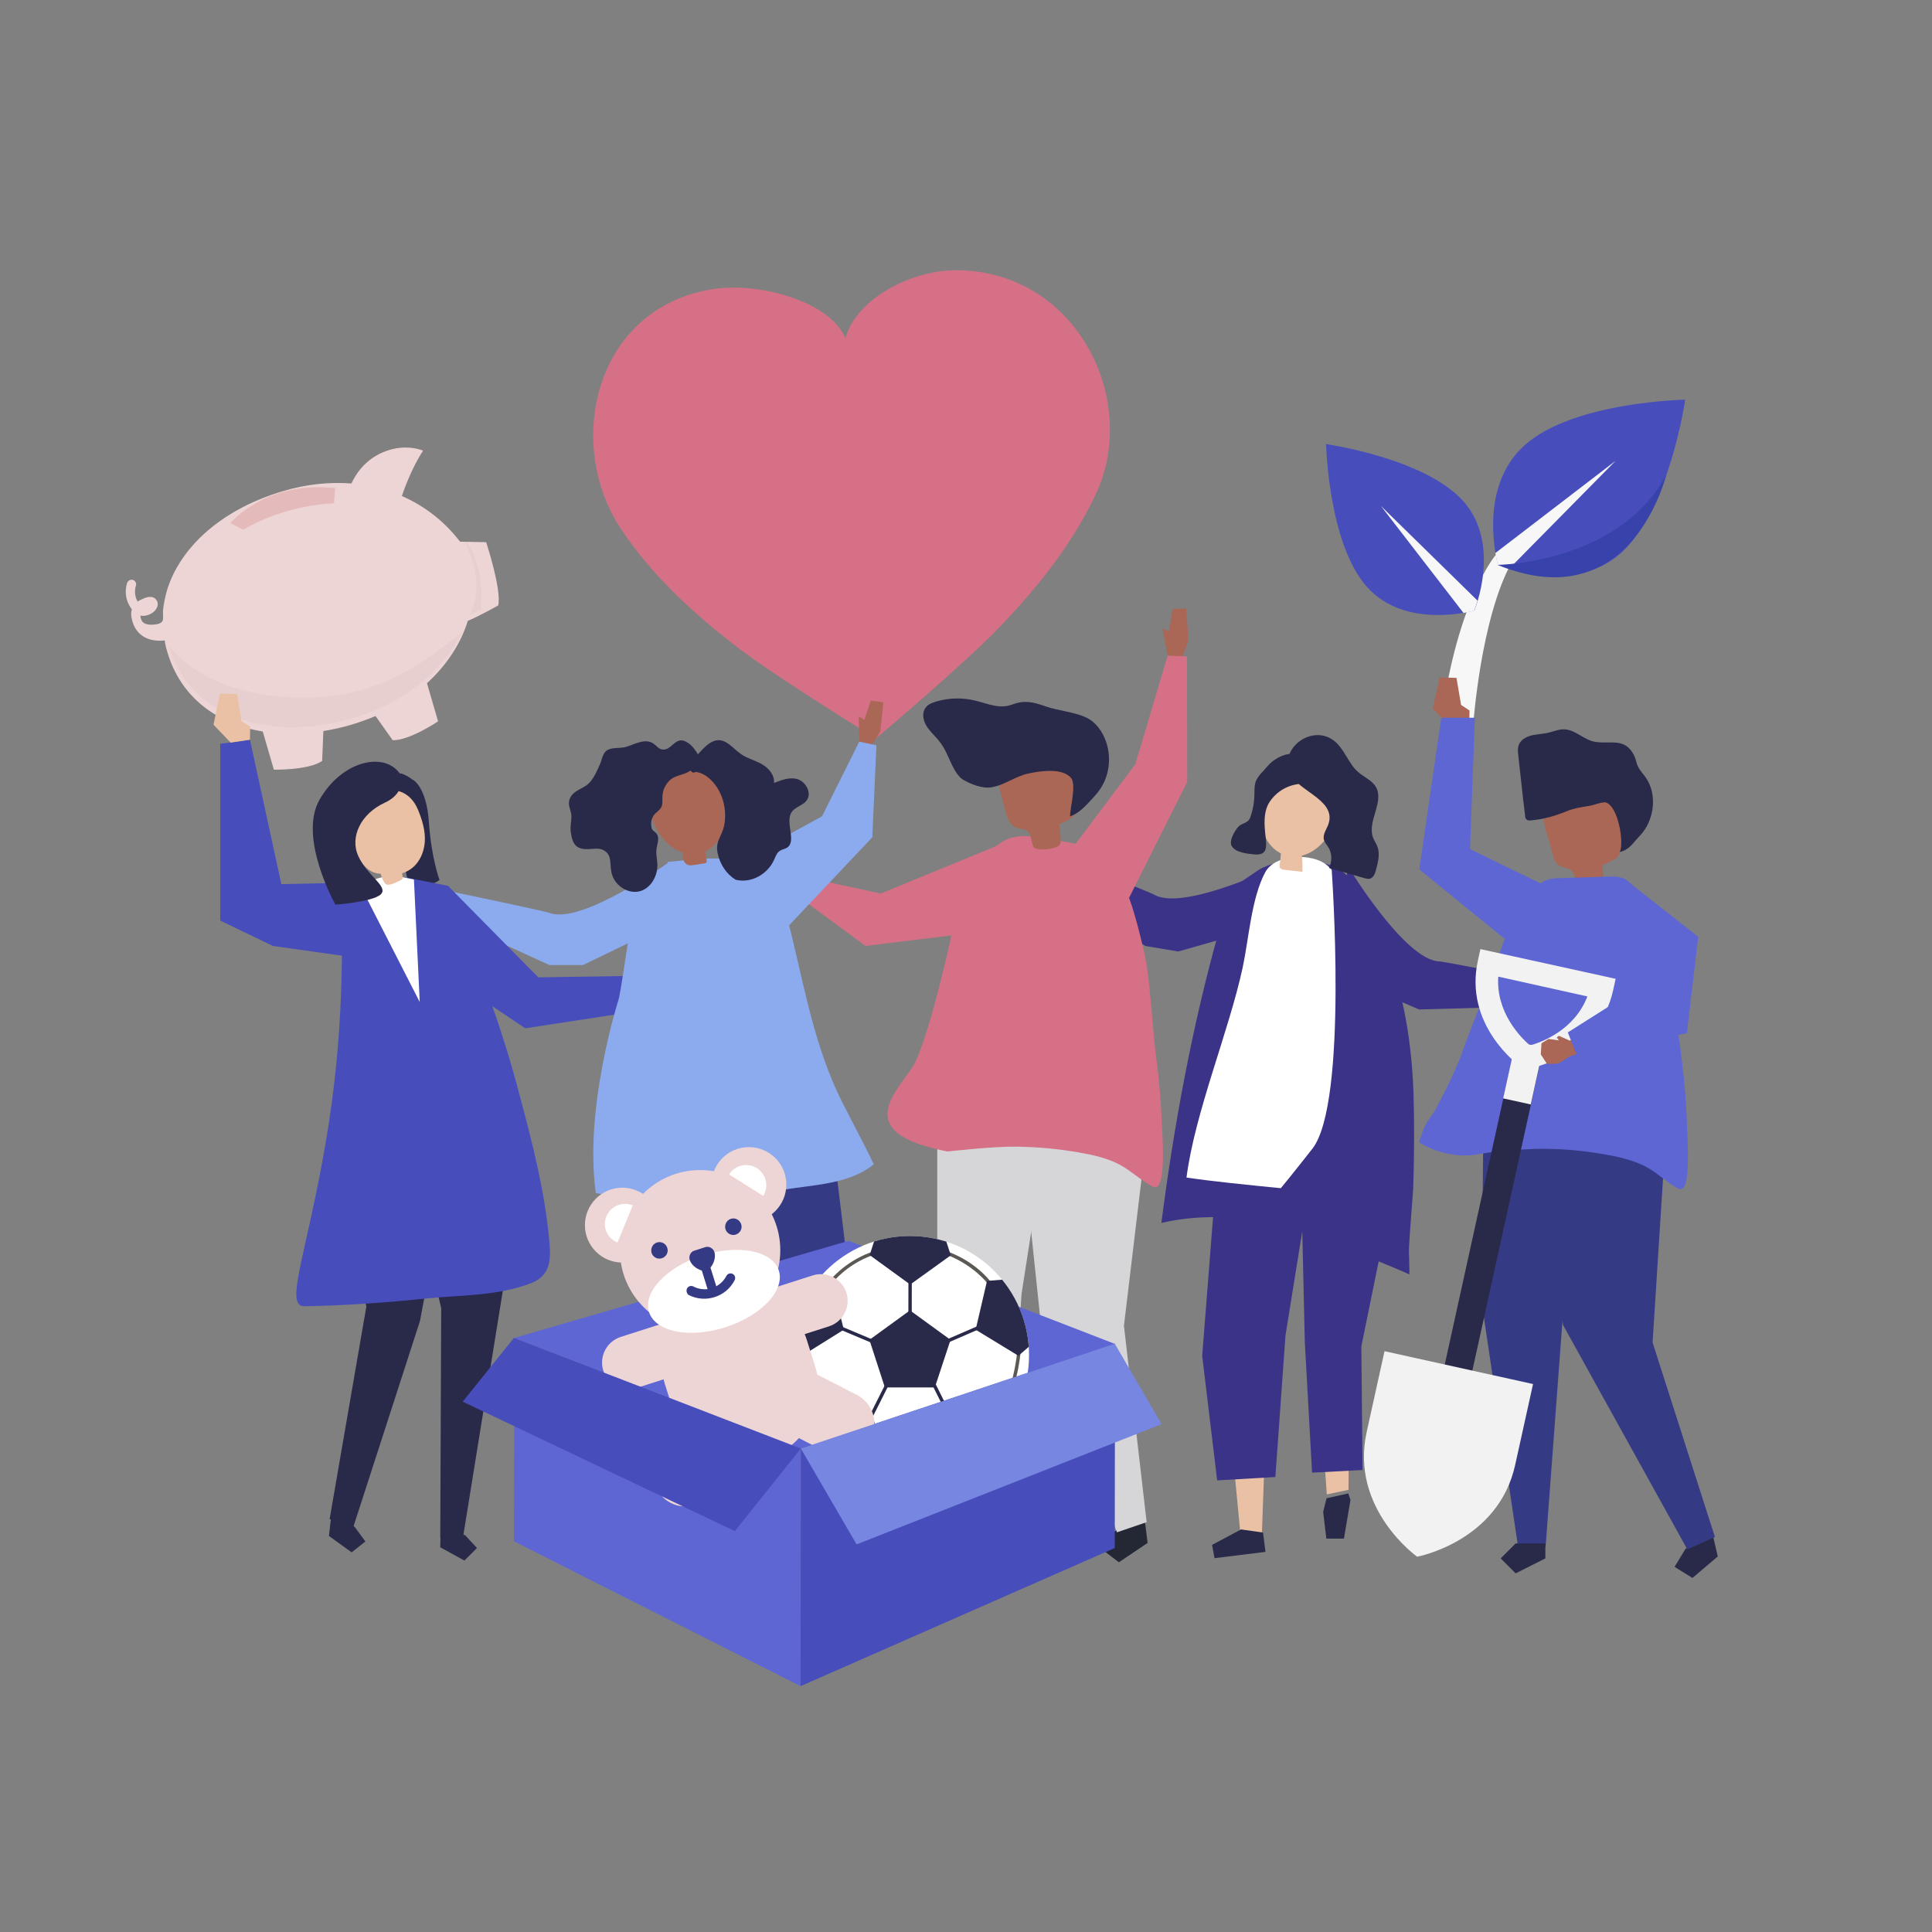 <?xml version="1.0" encoding="utf-8"?>
<!-- Generator: Adobe Illustrator 23.0.1, SVG Export Plug-In . SVG Version: 6.00 Build 0)  -->
<svg version="1.1" id="Layer_1" xmlns="http://www.w3.org/2000/svg" xmlns:xlink="http://www.w3.org/1999/xlink" x="0px" y="0px"
	 viewBox="0 0 800 800" style="enable-background:new 0 0 800 800;" xml:space="preserve">
<rect x="0" y="0" width="800" height="800" fill="#808080" stroke="none"/>
<style type="text/css">
	.st0{fill:#3B3387;}
	.st1{fill:#F7F7F7;}
	.st2{fill:#474EBB;}
	.st3{fill:#3742AA;}
	.st4{fill:#AA6755;}
	.st5{fill:#292949;}
	.st6{fill:#353A85;}
	.st7{fill:#5D66D3;}
	.st8{fill:#F2F2F2;}
	.st9{fill:#EED5D5;}
	.st10{fill:#E5BABA;}
	.st11{opacity:3.000000e-02;enable-background:new    ;}
	.st12{fill:#EAC1A4;}
	.st13{fill:#FFFFFF;}
	.st14{fill:#8CABEF;}
	.st15{fill:#D67086;}
	.st16{fill:#242835;}
	.st17{fill:#D6D6D8;}
	.st18{clip-path:url(#SVGID_3_);}
	.st19{fill:#5C5955;}
	.st20{clip-path:url(#SVGID_5_);}
	.st21{clip-path:url(#SVGID_7_);}
	.st22{clip-path:url(#SVGID_9_);}
	.st23{clip-path:url(#SVGID_11_);}
	.st24{clip-path:url(#SVGID_13_);}
	.st25{clip-path:url(#SVGID_15_);}
	.st26{clip-path:url(#SVGID_17_);}
	.st27{fill:#7786E0;}
</style>
<g id="Object">
	<g>
		<g>
			<path class="st0" d="M558.5,359.3c0,0,23.3,38.4,37.5,38.8c1.8,0,39.8,7.5,39.8,7.5l1.8,11l-50,1.4l-12.8-5.5l-23.9-27.1
				L558.5,359.3z"/>
		</g>
		<g>
			<path class="st1" d="M619.5,229.6c0,0-16,18.3-22.7,68.8l13.2,2.2c0,0,3-44.6,16.1-68L619.5,229.6z"/>
			<g>
				<path class="st2" d="M697.8,165.5c0,0-46.1,0.8-66.3,18.7c-20.3,17.9-11.2,49.8-11.2,49.8s30.5,12.9,50.8-4.9
					C691.3,211.1,697.8,165.5,697.8,165.5z"/>
				<path class="st1" d="M620.2,233.9c0,0,1.8,0.7,4.7,1.6l44.1-44.7L619.2,229C619.7,232.1,620.2,233.9,620.2,233.9z"/>
			</g>
			<g>
				<path class="st2" d="M549.1,183.9c0,0,0.9,41.1,16.9,59.1s44.5,9.8,44.5,9.8s11.4-27.3-4.6-45.3
					C589.8,189.6,549.1,183.9,549.1,183.9z"/>
				<path class="st1" d="M610.4,252.9c0,0,0.7-1.6,1.4-4.2l-40-39.2l34.2,44.3C608.7,253.4,610.4,252.9,610.4,252.9z"/>
			</g>
			<path class="st3" d="M620.2,233.9c0,0,50-0.6,69.7-37.1C689.9,196.8,675.5,256.6,620.2,233.9z"/>
		</g>
		<g>
			<g>
				<polygon class="st4" points="600.4,300.8 593.3,293.4 596.1,280.5 603.1,280.7 605,291.9 608.5,294.2 608.4,299.6 				"/>
			</g>
			<g>
				<g>
					<path class="st4" d="M653,367.2c3.6-0.2,7.1-0.3,10.7-0.5c0.2-2.8,0.1-5.7-0.1-8.5c0,0.3,5.7-2.7,6.2-3.3
						c1.4-2,1.6-5.2,2.2-7.6c1.3-5,2.5-10.5-0.2-14.9c-2.7-4.6-8.6-6.1-13.9-6.2c-6.7-0.2-14.1,1.8-17.5,7.5
						c-3.1,5.2,0.8,12.8,2,18.2c0.6,2.7,1.4,5.8,3.9,6.9c1.3,0.6,2.9,0.5,4.1,1.4C652.4,361.6,652,364.8,653,367.2z"/>
				</g>
				<g>
					<path class="st5" d="M629.9,323.8c-0.4-3.7-0.8-7.4-1.2-11c-0.2-1.4-0.3-2.8,0.1-4.1c0.7-2.2,2.9-3.5,5.1-4.1
						c2.2-0.6,4.5-0.6,6.8-1.1c2.4-0.5,4.7-1.6,7.1-1.5c4.6,0.2,8.2,4.5,12.8,5.2c6.3,1,12.2-1.9,16,5.5c0.7,1.4,0.9,2.9,1.5,4.4
						c0.8,1.8,2.3,3.3,3.4,4.9c5,7.2,3.4,18.1-2.6,24.2c-2.9,3-4.1,5.6-8.2,6.6c1.9-3.8-0.6-18.8-5.7-20.5c-1.4-0.4-5.4,1.2-6.9,1.4
						c-3.3,0.5-6.5,1-9.6,2.3c-4.6,1.9-9.6,3.3-14.6,3.7c-0.6,0.1-1.4,0.1-1.8-0.4c-0.5-0.4-0.6-1.1-0.6-1.7
						C630.9,333,630.4,328.4,629.9,323.8z"/>
				</g>
			</g>
			<g>
				<g>
					<g>
						<polygon class="st5" points="709.9,638.5 711.3,644.5 700.8,653.4 693.4,648.8 697.9,641.4 708.5,632.5 						"/>
					</g>
					<g>
						<polygon class="st6" points="685.3,453 689.7,471.2 684.3,555.9 710.1,636.4 698.7,641.6 647.3,548.8 641.2,519.1
							637.9,456.3 						"/>
					</g>
				</g>
				<g>
					<g>
						<polygon class="st6" points="614.3,460.3 613.5,539.1 628.6,640.5 640,640.5 647,546.8 662.4,453.2 						"/>
					</g>
					<g>
						<polygon class="st5" points="639.9,639.1 639.9,645.3 627.6,651.5 621.4,645.3 627.6,639.1 						"/>
					</g>
				</g>
				<g>
					<path class="st7" d="M698.9,475.2c0.2,7.2,0,16.9-2.8,17.2c-0.5,0.1-1-0.2-1.5-0.4c-4.8-2.6-8.2-6.3-12.9-8.8
						c-4.9-2.6-10.6-4-16.1-5c-8.3-1.5-16.7-2.4-25.1-2.5c-6.6-0.1-13.3,0.5-19.9,1c-5.5,0.5-10.6,2.1-16.2,1.7
						c-5.7-0.4-11.4-2.1-16.3-5.1c-0.2-0.1-0.4-0.2-0.4-0.4c-0.1-0.2,0-0.5,0.1-0.7c1.2-3.2,2-6.4,4.1-9c2.4-3,4-6.7,5.8-10.1
						c3.6-7,6.9-14.4,9.4-21.9c3.8-10.2,8.1-20.1,11.7-30.4c2.5-7.1,4.8-14.3,8.2-21c2.7-5.3,7.5-13,13.2-15.3
						c2-0.8,4.1-0.9,6.2-0.9c6.4-0.2,12.8-0.4,19.1-0.6c2.3-0.1,4.7-0.1,6.9,0.8c3.2,1.4,5,4.8,6.6,7.9c7.1,13.9,11.6,29,14.1,44.5
						c1.3,8.1,2.6,16.2,3.5,24.4c1.1,9.1,1.8,18.2,2,27.4C698.7,469,698.8,471.8,698.9,475.2z"/>
				</g>
			</g>
			<g>
				<polygon class="st7" points="624.2,389.7 587.7,360 596.8,297.2 610.7,297.2 608.7,351.6 641,367.3 				"/>
			</g>
		</g>
		<g>

				<rect x="523.2" y="515.9" transform="matrix(0.215 -0.977 0.977 0.215 -27.863 1008.812)" class="st5" width="181.5" height="11.7"/>
			<path class="st8" d="M573.3,559.5l-7.4,33.5c-7,31.8,20.9,51.6,20.9,51.6s33.6-6.2,40.6-38l7.4-33.5L573.3,559.5z"/>
			<g>
				<g>
					<path class="st8" d="M631.3,442.9l-1.6-1.2c-1-0.7-23.7-17.2-17.7-44.1l1-4.6l56,12.3l-1,4.6c-5.9,26.9-33.5,32.3-34.6,32.5
						L631.3,442.9z M620.4,404.4c-1,14.7,9.1,25,13.1,28.5c5.1-1.4,18.5-6.5,23.8-20.3L620.4,404.4z"/>
				</g>

					<rect x="618.8" y="439" transform="matrix(0.215 -0.977 0.977 0.215 60.483 964.998)" class="st8" width="24.1" height="11.7"/>
			</g>
		</g>
		<g>
			<g>
				<polygon class="st4" points="655.2,428.8 650,430.9 645.5,428.9 644.6,429.6 645.5,430.8 641.2,430.2 638.3,432 638,436.6
					640.6,440.6 645.2,440.4 649.9,437.5 657.1,434.9 				"/>
			</g>
			<g>
				<polygon class="st7" points="649.2,427.5 678.4,409 672.5,363.8 703.2,387.9 698.5,427.8 653.2,437.7 				"/>
			</g>
		</g>
		<g>
			<path class="st9" d="M54.6,252.3c-0.9-1.1-1.6-2.5-2-3.8c-0.7-2.2-0.7-4.7,0-7c0.3-1,1.3-1.6,2.3-1.4c1,0.2,1.7,1.3,1.4,2.3
				c-0.7,2.3-0.5,4.6,0.7,6.7c0.4-0.3,0.9-0.6,1.4-0.8c1.8-0.9,4.4-1.9,6-0.3c1.8,1.8,0.7,4.4-1.2,5.7c-1.5,1-3.4,1.6-5.1,1.2
				c0.3,2.3,1.1,3.4,3.4,3.7c1.4,0.2,4.8,0.1,5.7-1.3c0.6-0.9,0.2-3.4,0.3-4.5c0.3-3.1,1-6.2,1.9-9.2c2-6.1,5.3-11.7,9.4-16.6
				c9.3-11.1,22.5-18.6,36.3-23c0.8-0.2,1.5-0.5,2.3-0.7c9.5-2.8,19-3.8,28.1-3.1c1.6-3.3,3.7-6.4,6.5-8.8
				c6.2-5.5,15.5-7.7,23.2-4.8c-4.8,7.2-8.3,17.2-8.8,18.8c9.2,4,17.3,10.2,23.7,18.4c0.1,0.2,0.3,0.3,0.4,0.5l10.8,0.2
				c0,0,6.5,19.7,5,26.2c0,0-7.8,4.4-12.6,6.4c-2.7,8.8-8,17.2-15.4,24.4c-0.5,0.5-1,0.9-1.5,1.4l4.6,15.8c0,0-11.9,8-18.8,7.8
				l-7.1-10c-3.1,1.3-6.4,2.5-9.7,3.5c-4,1.2-8,2.1-11.9,2.7l-0.5,12.4c-5.7,3.9-20,3.6-20,3.6l-4.6-15.8
				c-18.9-3.1-34-14.1-39.5-32.9c-0.5-1.6-0.9-3.2-1.1-4.8c-3,0.3-6,0-8.6-1.5c-2-1.2-3.4-2.9-4.3-5
				C54.6,256.7,53.9,254.4,54.6,252.3z"/>
			<path class="st10" d="M138.8,202.1l-0.5,6.3c0,0-19.7,0.3-37.6,11l-5.3-2.8C95.4,216.6,109.9,198.9,138.8,202.1z"/>
			<path class="st11" d="M71.4,269.2c10.5,11.4,25.7,17,41,18.8c11.3,1.4,23.3,1.1,34.6-1.6c16.4-3.9,30.3-13.1,42.9-23.6
				c0.6-0.5,1.1-0.9,1.6-1.4c-3,6.2-7.3,12.1-12.7,17.4c-8.4,8.1-19.5,14.7-32.5,18.5c-34.4,10.1-67.5,0.2-76.5-29.8
				C70.4,268,70.9,268.6,71.4,269.2z"/>
			<path class="st11" d="M191.4,222.3c0,0,11,18.6,2.9,32.4l4.8-2.2C199.1,252.5,201.5,233,191.4,222.3z"/>
		</g>
		<g>
			<path class="st0" d="M530.3,358c0,0-40.4,19.7-52.5,12.4c-1.5-0.9-37.5-15.2-37.5-15.2l-7.4,8.3l41.3,28.2l13.7,2.3l34.7-9.9
				L530.3,358z"/>
		</g>
		<g>
			<g>
				<g>
					<path class="st0" d="M552,358.7c0.2,0.1,0.3,0.1,0.5,0.2c8.2,3.2,14.6,17.4,18.3,25.8c9.5,21.6,13.7,44.2,14.5,68.1
						c0.4,12.9,0.3,25.8-0.1,38.7c-0.1,3.6-3.1,35.4-1.6,36.2c-16.2-7.8-32.7-15.1-49.9-19.5c-17.2-4.4-35.4-5.9-52.8-1.8
						c5.2-40.5,12.8-81.7,23.8-120.8c1.3-4.7,2.2-9.7,4.1-14.1c2.2-5.1,5.6-6.6,9.9-9.6c1.5-1,2.9-2.1,4.6-2.8
						C531.9,355.2,543.4,355.5,552,358.7z"/>
				</g>
				<g>
					<g>
						<g>
							<polygon class="st12" points="577.1,486 558.7,561.4 558.4,616.9 549.4,618.8 545.8,567.2 536.8,472.7 							"/>
						</g>
					</g>
					<g>
						<polygon class="st5" points="549.3,620.4 547.9,626 549.2,637.1 556.5,637.1 559.2,621.1 558.3,618.4 						"/>
					</g>
				</g>
				<g>
					<g>
						<polygon class="st12" points="506.3,477.8 504.8,542.9 513.6,634.8 522.5,635.4 525.6,551.2 543.5,474.7 						"/>
					</g>
					<g>
						<polygon class="st5" points="513.9,633.3 501.9,639.7 502.9,645.2 524,642.6 523,634.6 						"/>
					</g>
				</g>
				<g>
					<polygon class="st0" points="503.7,486.2 497.8,561.4 504,613 528.1,611.6 532.3,552.9 542.6,489 541,479 506.2,479.6 					"/>
				</g>
				<g>
					<polygon class="st0" points="540.3,555.9 543.3,609.8 564.2,608.7 563.7,557.5 576.8,493.3 573.7,475.3 538.5,477.6 					"/>
				</g>
				<g>
					<path class="st13" d="M491.3,487.6c21.6,3.2,57.4,5.7,79,8.9c1.1-39-2.8-84-12.3-121.7c-1.7-6.8-4.3-14.2-10.2-17.7
						c-6.4-3.7-20-3.2-23.9,4.1c-5.7,10.6-6.8,27.5-9.3,39.3C508.8,427.3,494.8,460.5,491.3,487.6z"/>
				</g>
				<g>
					<g>
						<path class="st12" d="M524.8,326.9c5.7-15.2,24.8-9.1,28.3,4.6c2.3,9-5,20.6-14,22.8c0.2,2.2,0.3,4.5,0.2,6.7
							c-2.4-0.3-4.9-0.5-7.3-0.8c-0.8-0.1-1.6-0.2-2-0.9c-0.2-0.4-0.2-0.9-0.1-1.3c0.2-1.5,0.4-3.1,0.5-4.6
							c-0.2-0.1-0.4-0.2-0.5-0.3c-4.3-2.3-6.9-7.1-7.5-11.9C521.9,336.3,523.1,331.4,524.8,326.9z"/>
					</g>
					<g>
						<g>
							<g>
								<path class="st5" d="M526.1,331.5c-3.2,4.3-2.6,10.3-2,15.4c0.5,4.5,0.3,7.3-4.7,6.9c-2.8-0.3-7.8-0.7-9.4-3.5
									c-1.2-2.1,1.3-6.4,2.8-8c1.1-1.2,3.1-1.4,4.2-2.6c0.5-0.5,0.7-1.2,0.9-1.8c0.9-2.6,1.4-5.4,1.5-8.1c0.1-1.9-0.1-3.8,0.4-5.6
									c0.6-2.6,3.5-5,5.2-7.1c3.2-3.8,11.4-7.7,15.5-2.5c0.9,1.2,1.2,2.7,1.3,4.2c0.1,0.9,0.1,1.8-0.1,2.7c-1.1,3.4-4.4,2.9-7,3.8
									C531.1,326.4,528.1,328.7,526.1,331.5z"/>
							</g>
							<g>
								<path class="st5" d="M550.3,340.5c-0.6,2.5-2.7,4.7-2.1,7.2c0.3,1.1,1.1,2,1.7,2.9c1.7,2.6,1.8,6.1,0.4,8.8
									c4.9,1.4,9.7,2.8,14.6,4.2c0.7,0.2,1.5,0.4,2.2,0.3c1.6-0.4,2.3-2.2,2.7-3.8c0.8-3.1,1.7-6.4,0.6-9.4
									c-0.5-1.4-1.4-2.6-1.9-4c-2.4-6.7,4.8-14.7,1.2-20.9c-1.6-2.7-4.9-4-7.3-6.1c-4.2-3.6-5.7-9.8-10.2-13.1
									c-8.4-6.4-21.4,2.1-18.6,12.4C535.9,327.2,552.8,330.6,550.3,340.5z"/>
							</g>
						</g>
					</g>
				</g>
				<g>
					<path class="st0" d="M551.4,359.8c0,0,7,96.8-8,115.9S522,502,522,502l61.6,25.6C583.7,527.6,582.1,386.5,551.4,359.8z"/>
				</g>
			</g>
		</g>
		<g>
			<path class="st14" d="M277.2,356.9c0,0-36.5,26.3-49.7,21.1c-1.7-0.7-39.6-8.6-39.6-8.6l-5.9,9.4l45.5,20.8h13.9l32.5-15.7
				L277.2,356.9z"/>
		</g>
		<g>
			<g>
				<g>
					<path class="st5" d="M171,322.9c0,0,5.6,2.8,6.6,17.6c1,14.8,4.4,23.9,4.4,23.9s-4.4,3.3-8.5,1.9s-5.5-1.6-5.5-7.7
						s-3.5-34.4-3.5-34.4L171,322.9z"/>
				</g>
			</g>
			<g>
				<g>
					<path class="st5" d="M160.3,330.4c5.8,0.3,11.2,4.3,13,9.8c2.3-3.4,2.9-8,1.4-11.9s-4.9-7-8.9-8.1c-3,2.5-4.9,6.3-5.1,10.2
						H160.3z"/>
				</g>
			</g>
			<g>
				<polygon class="st2" points="153.4,365.3 116.5,366.1 103.5,306.3 91.2,308 91.2,381.2 113,391.7 152.8,397.3 				"/>
			</g>
			<g>
				<g>
					<g>
						<g>
							<polygon class="st5" points="136.8,630.8 136.2,636 145.6,642.8 151.3,638.3 146.9,632.3 137.5,625.5 							"/>
						</g>
					</g>
					<g>
						<g>
							<polygon class="st5" points="140.6,469.8 138.6,485.8 151.7,541 136.5,629 146.2,632.6 173.9,547 178.6,522 179.6,468.9
															"/>
						</g>
					</g>
				</g>
				<g>
					<g>
						<g>
							<polygon class="st5" points="215.5,489.3 191.7,636.7 182.3,636.5 182.7,541.7 167.1,474.8 							"/>
						</g>
					</g>
					<g>
						<g>
							<polygon class="st5" points="182.4,635.4 182.3,640.7 192.3,646.2 197.5,641 192.5,635.6 							"/>
						</g>
					</g>
				</g>
				<g>
					<g>
						<g>
							<path class="st2" d="M134.9,472.9c8.1-47.4,6.3-82.1,6.9-91.6S149,367,149,367c2.9-0.6,5.4-2.4,8.3-3.1
								c19.6-4.6,30,10.9,36.9,27.6c8.6,20.5,15.7,41.7,21.3,63.2c5,18.9,9.9,38,11.8,57.5c0.8,8.1,1.4,15.7-7.3,19.1
								c-13.8,5.4-29.2,4.9-43.7,6.4c-16.7,1.7-33.4,2.9-50.1,3.2C117.5,541.1,126.8,520.3,134.9,472.9z"/>
						</g>
					</g>
				</g>
			</g>
			<g>
				<polygon class="st12" points="95.5,307.5 88.4,300.1 91.1,287.2 98.2,287.4 100,298.6 103.6,300.9 103.5,306.3 				"/>
			</g>
			<g>
				<polygon class="st2" points="166.8,363.1 185.5,366.8 222.9,404.7 267.5,404 269.7,417.8 217.5,425.8 175.2,397.4 				"/>
			</g>
			<g>
				<polygon class="st13" points="171.4,364.2 173.8,414.9 148.9,366.2 156.5,363.7 161.9,362.2 				"/>
			</g>
			<g>
				<polygon class="st12" points="267.9,407.4 276.2,402.5 286.7,405.4 286.5,411 268.9,413.9 				"/>
			</g>
			<g>
				<g>
					<path class="st12" d="M173,335.1c-6.1-14.2-24.1-7.5-26.6,5.7c-1.5,7.5,2.2,20.7,11.2,21c0.4,1.3,1.2,3.7,2.3,4.4
						c1.3,0.7,4.5-1,5.8-1.6c0.4-0.2,0.7-0.4,0.9-0.7c0.3-0.4,0.1-1.3-0.1-2.3c1-0.3,1.9-0.7,2.9-1.3c4-2.4,6.2-7.1,6.5-11.7
						C176.2,344,174.8,339.4,173,335.1z"/>
				</g>
			</g>
			<g>
				<g>
					<path class="st5" d="M165.5,320.2c0,0,3.6,7.6-6.2,12.2c-9.8,4.5-14.6,14.1-10.9,22.2c3.7,8.1,12.7,12.6,9.2,15.8
						c-3.5,3.1-18.7,4.2-18.7,4.2s-15.7-27.9-6.5-43.6C141.4,315.3,158.7,311,165.5,320.2z"/>
				</g>
			</g>
		</g>
		<g>
			<g>
				<path class="st15" d="M396.2,111.9c-18.8-0.1-41.6,11.7-46.1,28.1c-6.8-15.6-36.3-23.2-54.9-20.3c-49.1,7.8-61.7,64.1-37.9,99.6
					c12.8,19.1,30.3,35.3,49.2,49.6c15.8,12,56.1,36.9,56.2,36.8c0.1,0.1,36.2-30.6,50-44.8c16.5-17,31.4-35.6,41.1-56.4
					C472,165.8,445.9,112.2,396.2,111.9z"/>
			</g>
		</g>
		<g>
			<g>
				<polygon class="st16" points="474.4,632.5 475.2,638.9 463.3,646.9 456.1,641.4 461.6,634.1 473.5,626.1 				"/>
				<g>
					<polygon class="st17" points="474.8,630.3 465.4,549 476.3,457.9 473.8,438.6 424.3,436.8 422.6,468.3 431.1,549.2
						462.5,634.5 					"/>
				</g>
				<g>
					<polygon class="st17" points="388.1,446 388.1,528.1 404.8,633.7 416.7,633.5 423,535.8 438.2,438 					"/>
					<polygon class="st16" points="416.7,638.6 403.9,645.1 397.4,638.8 403.7,632.3 416.6,632.1 					"/>
				</g>
				<g>
					<path class="st15" d="M481.5,473.7c-0.1-3.6-0.3-6.5-0.4-7.6c-0.3-9.5-1.1-19.1-2.4-28.5c-1.1-8.5-2.5-29.6-3.9-38
						c-1.2-7-5.4-24.3-8.5-30.8c-7.5-16.1-5.2-17.5-38.2-22.3c-14.5-2.1-17.9,7-29.7,17.3c-1.2,1-1.1,7.1-1.4,8.7
						c-0.5,2.8-1,5.7-1.6,8.5c-0.5,2.2-1,4.4-1.5,6.6l0,0c0,0-9.8,45.2-16.4,54.8c-6.5,9.6-20.1,23,2.6,31.2c4,1.3,8.1,2.5,12.3,3.2
						c0,0,18.5-2.1,28.1-2c8.8,0.1,17.6,0.9,26.2,2.4c5.8,1,11.7,2.3,16.8,5c4.9,2.6,8.5,6.3,13.5,9c0.5,0.3,1,0.5,1.5,0.4
						C481.6,491.3,481.7,481.2,481.5,473.7z"/>
				</g>
				<g>
					<path class="st4" d="M428.1,351.1c1.7,0.8,5.6,1.1,9.7-0.5c0.8-0.3,1.4-1.1,1.4-2c0-2.5-0.2-5-0.6-7.4c3.1-1.1,6.6-2.7,7.2-5.9
						c0.2-1,0-2-0.2-3.1c-0.7-4.2-1.5-8.4-2.2-12.5c-0.3-1.4-0.5-2.9-1.3-4.2c-1.4-2.2-4.1-3.1-6.6-3.6c-6.5-1.1-13.5,0.3-18.5,4.6
						c-1.3,1.1-2.5,2.5-3.1,4.1c-0.9,2.5-0.2,5.3,0.5,7.9c0.6,2.4,1.3,4.8,1.9,7.2c0.7,2.8,1.8,5.9,4.5,7c1.4,0.6,3.1,0.4,4.4,1.2
						C427.2,345.3,426.9,348.7,428.1,351.1z"/>
					<path class="st5" d="M390.7,309.5c-0.6-1-1.3-2-2.1-3c-1.7-2-3.7-3.8-5.1-6.1c-1.3-2.3-1.8-5.3-0.2-7.4c1-1.4,2.7-2,4.3-2.5
						c5.4-1.6,11.2-1.7,16.6-0.3c5.2,1.3,9.8,3.5,15,1.5c4.9-1.8,8.4-1.1,13.5,0.7c5.5,2,13,2.4,18,5.2c2.1,1.2,3.8,3,5.1,5
						c4.5,7,4.6,16.5,0.1,23.6c-1,1.6-2.2,3-3.5,4.4c-2.6,2.8-5.7,6.3-9.3,7.4c-0.1-3.2,2.8-13.3,0.3-16c-3.9-4.2-12.8-2.7-17.6-1.7
						c-5.3,1.1-10,4.9-15.3,5.7c-3.8,0.6-8.6-1.3-11.8-3.2C394.9,320.3,393,313.3,390.7,309.5z"/>
				</g>
			</g>
			<g>
				<polygon class="st4" points="322.3,366.8 312,360.2 314.6,355.7 322.6,358.7 322.9,356 331,362.7 328.9,367.7 				"/>
				<polygon class="st15" points="418,348.1 364.7,370 331,362.7 327.7,369.1 358.4,391.7 400.8,386.5 				"/>
			</g>
			<g>
				<polygon class="st4" points="492.1,265.3 491.2,252 485.5,252.1 484.1,261.4 481.4,260.2 483.5,271.5 489.5,272.2 				"/>
				<polygon class="st15" points="440.9,355.4 470.1,316.5 483.5,271.5 491.5,271.8 491.6,323.8 464,378.8 				"/>
			</g>
		</g>
		<g>
			<g>
				<g>
					<polygon class="st8" points="269.9,638.3 269.7,643.8 280.6,650 286.4,644.7 281.1,638.8 270.2,632.7 					"/>
					<polygon class="st6" points="260.8,468.9 259.9,485.8 278.9,560.4 269.4,636.4 280.4,639.2 310.7,547.8 311.2,520.3
						303.5,463.9 					"/>
				</g>
				<g>
					<polygon class="st6" points="344.1,467.1 352.7,537.9 349.3,630.8 339,632 323.3,548.3 300,465.4 					"/>
					<polygon class="st8" points="339.6,636.3 351.3,640.6 356.2,634.5 350.1,629.5 339,630.7 					"/>
				</g>
			</g>
			<g>
				<g>
					<path class="st14" d="M348.2,455.3c-10.6-21.5-14.9-45.2-20.5-68.4c-1.7-6.9-3.4-13.9-7.2-19.8c-4.4-6.8-10.5-9.8-17.2-11
						c-8.5-1.5-18.1,0.1-26.7,0.8c-5.1,16.2-8.5,7-14.6,22.8c-1.3,3.3-4.8,31.7-6.1,35l0,0c0,0-13.9,43.7-9.3,78.3
						c0,0.3,0.1,0.7,0.1,1c0.9,0.2,1.8,0.3,2.6,0.5c12,2.4,24.3,3.7,36.6,3.5c10.9-0.2,21.8-1.5,32.4-4.1
						c14.5-3.6,31.7-2.2,43.5-11.8C358.5,475,351.7,462.4,348.2,455.3z"/>
				</g>
				<g>
					<polygon class="st4" points="364.5,302.9 365.8,290.8 360.6,290.1 357.9,298.1 355.6,296.6 355.8,307.1 361,308.6 					"/>
					<polygon class="st14" points="306.3,356.7 340.4,338 355.8,307.1 362.9,308.6 361.2,346.7 321.7,388.5 					"/>
				</g>
				<g>
					<path class="st4" d="M269.9,329c4.3-13.7,24.2-18.7,29-2.9c1.5,4.7,2.4,9.8,1.5,14.7c-0.9,4.9-3.8,9.6-8.3,11.7H292
						c0.2,1.3,0.4,2.5,0.6,3.8c0,0.3,0.1,0.6-0.1,0.8c-0.2,0.3-0.5,0.3-0.8,0.4c-1.5,0.2-3,0.5-4.5,0.7c-0.7,0.1-1.5,0.2-2.2,0
						c-1.6-0.5-2.3-2.4-2.4-4c0-0.4,0-0.8,0-1.2C273.6,350,267.1,338,269.9,329z"/>
					<g>
						<path class="st5" d="M297.3,306.5c3.7-0.2,6.4,3.6,9.6,5.8c2.6,1.8,5.8,2.5,8.5,4.1c2.8,1.5,5.4,4.5,5.1,7.8
							c3.1-1.2,6.4-2.5,9.6-1.6s5.9,5.1,4.3,8.2c-1.4,2.8-5.3,3.1-6.8,5.8c-2.4,4.3,2.3,11.8-1.7,14.4c-0.9,0.6-2.2,0.7-3.1,1.4
							c-1.2,0.8-1.7,2.4-2.3,3.7c-2.8,6.1-9.6,9.7-15.8,8.2c-3.8-2.2-6.5-6.3-7.5-10.8c-1.2-5.4,1.8-7,2.7-11.9
							c1-5.3-0.1-11.2-3.1-15.7c-1.9-2.9-4.9-5.6-8.2-6.2c-1.3-0.3-1,0.9-2.4-0.3c-0.6-0.5-1.3-2.3-1.5-3.1
							C288.7,313.8,292.4,306.7,297.3,306.5z"/>
						<path class="st5" d="M258.2,309.5c-1.9,0.3-4,0.1-5.8,0.7c-2.8,0.9-2.9,3.7-3.9,6.1c-1.1,2.6-2.7,6.1-4.6,8
							c-1.4,1.4-3.3,2.1-4.9,3.1c-1.7,1-3.2,2.6-3.4,4.7c-0.2,2,1,3.9,1,5.9c0,3-0.7,4.4-0.1,7.5c0.3,1.6,0.7,3.3,1.8,4.5
							c1.4,1.5,3.6,1.7,5.5,1.6s4-0.5,5.8,0.3c4,1.8,2.8,5.8,3.6,9.4c1.2,5.5,7,9.1,11.9,7.7c4.1-1.2,6.9-5.6,7.1-10.2
							c0.1-2.3-0.6-4.5-0.4-6.8c0.1-2.2,1.7-5.1-0.2-7.1c-0.4-0.5-1.1-0.8-1.4-1.3c-0.3-0.4-0.5-1-0.5-1.5c-0.3-1.9,0.3-3.8,1.5-5.1
							c0.9-0.9,2-1.6,2.6-2.7c0.7-1.3,0.4-3,0.5-4.5c0.1-3.7,2.5-7.2,5.7-8.3c2.1-0.8,4-1.1,5.9-2.4c0.3-0.2,4.7-3.4,4.7-2.6
							c-0.1-1.4-0.7-2.6-1.4-3.8c-1.1-1.9-2.4-3.8-4.2-5c-5.6-4-6.7,4-11.4,2.5c-1.1-0.4-1.9-1.5-2.9-2.2c-1.8-1.4-4.3-1.2-6.4-0.5
							C262.3,308,260.4,309.1,258.2,309.5z"/>
					</g>
				</g>
			</g>
		</g>
		<g>
			<g>
				<g>
					<polygon class="st7" points="213,554 331.6,599.9 461.7,556.5 351.4,513.8 					"/>
				</g>
			</g>
			<g>
				<g>
					<g>
						<ellipse id="SVGID_1_" class="st13" cx="376.8" cy="561.1" rx="49.3" ry="49.3"/>
					</g>
					<g>
						<g>
							<defs>
								<circle id="SVGID_2_" cx="376.8" cy="561.1" r="49.3"/>
							</defs>
							<clipPath id="SVGID_3_">
								<use xlink:href="#SVGID_2_"  style="overflow:visible;"/>
							</clipPath>
							<g class="st18">
								<g>
									<path class="st19" d="M408.9,531.4l1.1-0.9c-0.2-0.3-5.8-7.7-16.9-12l-0.5,1.3C403.3,524.1,408.8,531.3,408.9,531.4z"/>
								</g>
								<g>
									<path class="st19" d="M344.6,531.3c0.1-0.1,5.6-7.4,16.3-11.4l-0.5-1.3c-11.1,4.2-16.7,11.6-17,11.9L344.6,531.3z"/>
								</g>
								<g>
									<path class="st19" d="M412.9,587.4c3.4-3.6,6-9.3,7.9-17c1.4-5.7,1.8-10.4,1.8-10.5l-1.4-0.1c0,0.2-1.7,18.5-9.3,26.6
										L412.9,587.4z"/>
								</g>
								<g>
									<path class="st19" d="M340.5,587.3l1-1c-7.6-8.2-9.2-26.4-9.2-26.6l-1.4,0.1c0,0.1,0.4,4.8,1.8,10.5
										C334.5,578,337.1,583.7,340.5,587.3z"/>
								</g>
								<g>
									<path class="st19" d="M375.8,606.4c6.4,0,11.5-1.2,11.8-1.3l-0.3-1.4c-0.1,0-11.6,2.8-21.7,0l-0.4,1.4
										C368.8,606.1,372.5,606.4,375.8,606.4z"/>
								</g>
							</g>
						</g>
					</g>
					<g>
						<g>
							<defs>
								<circle id="SVGID_4_" cx="376.8" cy="561.1" r="49.3"/>
							</defs>
							<clipPath id="SVGID_5_">
								<use xlink:href="#SVGID_4_"  style="overflow:visible;"/>
							</clipPath>
							<g class="st20">
								<polygon class="st5" points="376.8,542.6 393.6,554.8 387.1,574.5 366.4,574.5 360,554.8 								"/>
							</g>
						</g>
					</g>
					<g>
						<g>
							<defs>
								<circle id="SVGID_6_" cx="376.8" cy="561.1" r="49.3"/>
							</defs>
							<clipPath id="SVGID_7_">
								<use xlink:href="#SVGID_6_"  style="overflow:visible;"/>
							</clipPath>
							<g class="st21">
								<polygon class="st5" points="376.9,531.9 360.1,519.7 366.5,500 387.3,500 393.7,519.8 								"/>
							</g>
						</g>
					</g>
					<g>
						<g>
							<defs>
								<circle id="SVGID_8_" cx="376.8" cy="561.1" r="49.3"/>
							</defs>
							<clipPath id="SVGID_9_">
								<use xlink:href="#SVGID_8_"  style="overflow:visible;"/>
							</clipPath>
							<g class="st22">
								<g>
									<polygon class="st5" points="392.5,585.2 413.2,585.5 419.3,605.3 402.4,617.3 385.8,604.8 									"/>
								</g>
								<g>

										<rect x="388.9" y="568.5" transform="matrix(0.895 -0.446 0.446 0.895 -217.462 234.332)" class="st5" width="1.4" height="22.2"/>
								</g>
							</g>
						</g>
					</g>
					<g>
						<g>
							<defs>
								<circle id="SVGID_10_" cx="376.8" cy="561.1" r="49.3"/>
							</defs>
							<clipPath id="SVGID_11_">
								<use xlink:href="#SVGID_10_"  style="overflow:visible;"/>
							</clipPath>
							<g class="st23">
								<g>
									<polygon class="st5" points="404,550.6 408.7,530.4 429.4,528.7 437.4,547.8 421.7,561.4 									"/>
								</g>
								<g>

										<rect x="388.3" y="551.8" transform="matrix(0.917 -0.398 0.398 0.917 -186.899 204.604)" class="st5" width="22.2" height="1.4"/>
								</g>
							</g>
						</g>
					</g>
					<g>
						<g>
							<defs>
								<circle id="SVGID_12_" cx="376.8" cy="561.1" r="49.3"/>
							</defs>
							<clipPath id="SVGID_13_">
								<use xlink:href="#SVGID_12_"  style="overflow:visible;"/>
							</clipPath>
							<g class="st24">
								<g>
									<polygon class="st5" points="360.9,585.4 340.2,585.6 334,605.4 350.9,617.4 367.5,605.1 									"/>
								</g>
								<g>

										<rect x="352.7" y="579.1" transform="matrix(0.449 -0.894 0.894 0.449 -317.586 644.607)" class="st5" width="22.2" height="1.4"/>
								</g>
							</g>
						</g>
					</g>
					<g>
						<g>
							<defs>
								<circle id="SVGID_14_" cx="376.8" cy="561.1" r="49.3"/>
							</defs>
							<clipPath id="SVGID_15_">
								<use xlink:href="#SVGID_14_"  style="overflow:visible;"/>
							</clipPath>
							<g class="st25">
								<g>
									<polygon class="st5" points="349.4,550.6 344.4,530.5 323.7,529 315.9,548.2 331.8,561.6 									"/>
								</g>
								<g>

										<rect x="353.3" y="541.4" transform="matrix(0.388 -0.922 0.922 0.388 -292.54 664.478)" class="st5" width="1.4" height="22.2"/>
								</g>
							</g>
						</g>
					</g>
					<g>
						<g>
							<defs>
								<circle id="SVGID_16_" cx="376.8" cy="561.1" r="49.3"/>
							</defs>
							<clipPath id="SVGID_17_">
								<use xlink:href="#SVGID_16_"  style="overflow:visible;"/>
							</clipPath>
							<g class="st26">

									<rect x="365.2" y="532.5" transform="matrix(1.866206e-03 -1 1 1.866206e-03 -157.048 909.116)" class="st5" width="23.4" height="1.4"/>
							</g>
						</g>
					</g>
				</g>
			</g>
			<polygon class="st7" points="331.5,698.2 212.8,638.2 213,554 331.6,599.8 			"/>
			<polygon class="st2" points="331.5,698.2 461.6,641 461.7,556.4 331.6,599.8 			"/>
			<g id="XMLID_1750_">
				<path id="XMLID_1768_" class="st9" d="M321.3,533c-5.8,1.9-9,8.1-7.2,13.9l0,0c1.9,5.8,8.1,9,13.9,7.2l15.3-4.9
					c5.8-1.9,9-8.1,7.2-13.9l0,0c-1.9-5.8-8.1-9-13.9-7.2L321.3,533z"/>
				<path id="XMLID_1767_" class="st9" d="M337.5,568.7c-6.6-3.4-14.7-0.8-18.1,5.8l0,0c-3.4,6.6-0.8,14.7,5.8,18.1l17.3,8.9
					c6.6,3.4,14.7,0.8,18.1-5.8l0,0c3.4-6.6,0.8-14.7-5.8-18.1L337.5,568.7z"/>
				<path id="XMLID_1766_" class="st9" d="M280.8,586.9c3.4-6.6,11.5-9.2,18.1-5.8l0,0c6.6,3.4,9.2,11.5,5.8,18.1l-8.9,17.3
					c-3.4,6.6-11.5,9.2-18.1,5.8l0,0c-6.6-3.4-9.2-11.5-5.8-18.1L280.8,586.9z"/>
				<path id="XMLID_1765_" class="st9" d="M257,553.6c-5.8,1.9-9,8.1-7.2,13.9l0,0c1.9,5.8,8.1,9,13.9,7.2l15.3-4.9
					c5.8-1.9,9-8.1,7.2-13.9l0,0c-1.9-5.8-8.1-9-13.9-7.2L257,553.6z"/>
				<path id="XMLID_1764_" class="st9" d="M278.8,584.1c5.2,16.2,22.5,25.1,38.7,19.9l0,0c16.2-5.2,25.1-22.5,19.9-38.7l-3.4-10.7
					c-5.2-16.2-22.5-25.1-38.7-19.9l0,0c-16.2,5.2-25.1,22.5-19.9,38.7L278.8,584.1z"/>
				<g id="XMLID_1751_">
					<ellipse id="XMLID_1763_" class="st9" cx="289.9" cy="517.7" rx="33.2" ry="33.2"/>

						<ellipse id="XMLID_1762_" transform="matrix(0.953 -0.305 0.305 0.953 -148.819 115.4)" class="st13" cx="295.3" cy="534.5" rx="28.2" ry="15.6"/>
					<g id="XMLID_1759_">
						<ellipse id="XMLID_1761_" class="st9" cx="310.1" cy="490.5" rx="15.5" ry="15.5"/>
						<circle id="XMLID_1760_" class="st9" cx="257.7" cy="507.3" r="15.5"/>
					</g>
					<g id="XMLID_1756_">
						<path id="XMLID_1758_" class="st6" d="M300.4,509c0.6,1.8,2.5,2.8,4.3,2.2s2.8-2.5,2.2-4.3c-0.6-1.8-2.5-2.8-4.3-2.2
							C300.8,505.3,299.9,507.2,300.4,509z"/>
						<path id="XMLID_1757_" class="st6" d="M269.8,518.8c0.6,1.8,2.5,2.8,4.3,2.2s2.8-2.5,2.2-4.3s-2.5-2.8-4.3-2.2
							S269.3,517,269.8,518.8z"/>
					</g>
					<path id="XMLID_1755_" class="st6" d="M284.5,533.5c0.5-0.9,1.6-1.3,2.6-0.8c1.9,1,4,1.3,5.9,1.1l-2.4-7.7
						c-4.3-1.4-5-4.4-5-4.4c-0.5-1.5,0.3-3.3,1.8-3.8l4.7-1.5c1.5-0.5,3.2,0.5,3.7,2l0,0c0.1,0.3,1,3.1-1.6,6.5l2.4,7.7
						c1.8-1,3.2-2.4,4.2-4.3c0.5-0.9,1.6-1.3,2.6-0.8c0.9,0.5,1.3,1.6,0.8,2.6c-1.8,3.5-4.8,5.9-8.3,7c-3.4,1.1-7.3,0.9-10.8-0.9
						C284.4,535.6,284,534.5,284.5,533.5z"/>
					<g id="XMLID_1752_">
						<path id="XMLID_1754_" class="st13" d="M313.4,483.7c3.9,2.5,5.1,7.6,2.6,11.5l-14.1-8.9C304.4,482.4,309.5,481.3,313.4,483.7
							z"/>
						<path id="XMLID_1753_" class="st13" d="M251.1,503.7c1.7-4.3,6.6-6.3,10.9-4.6l-6.3,15.4C251.4,512.8,249.3,507.9,251.1,503.7
							z"/>
					</g>
				</g>
			</g>
			<polygon class="st27" points="331.6,599.8 354.7,639.5 481,589.7 461.6,556.4 			"/>
			<polygon class="st2" points="191.6,580.4 304.3,634 331.6,599.8 212.8,554 			"/>
		</g>
	</g>
</g>
</svg>
